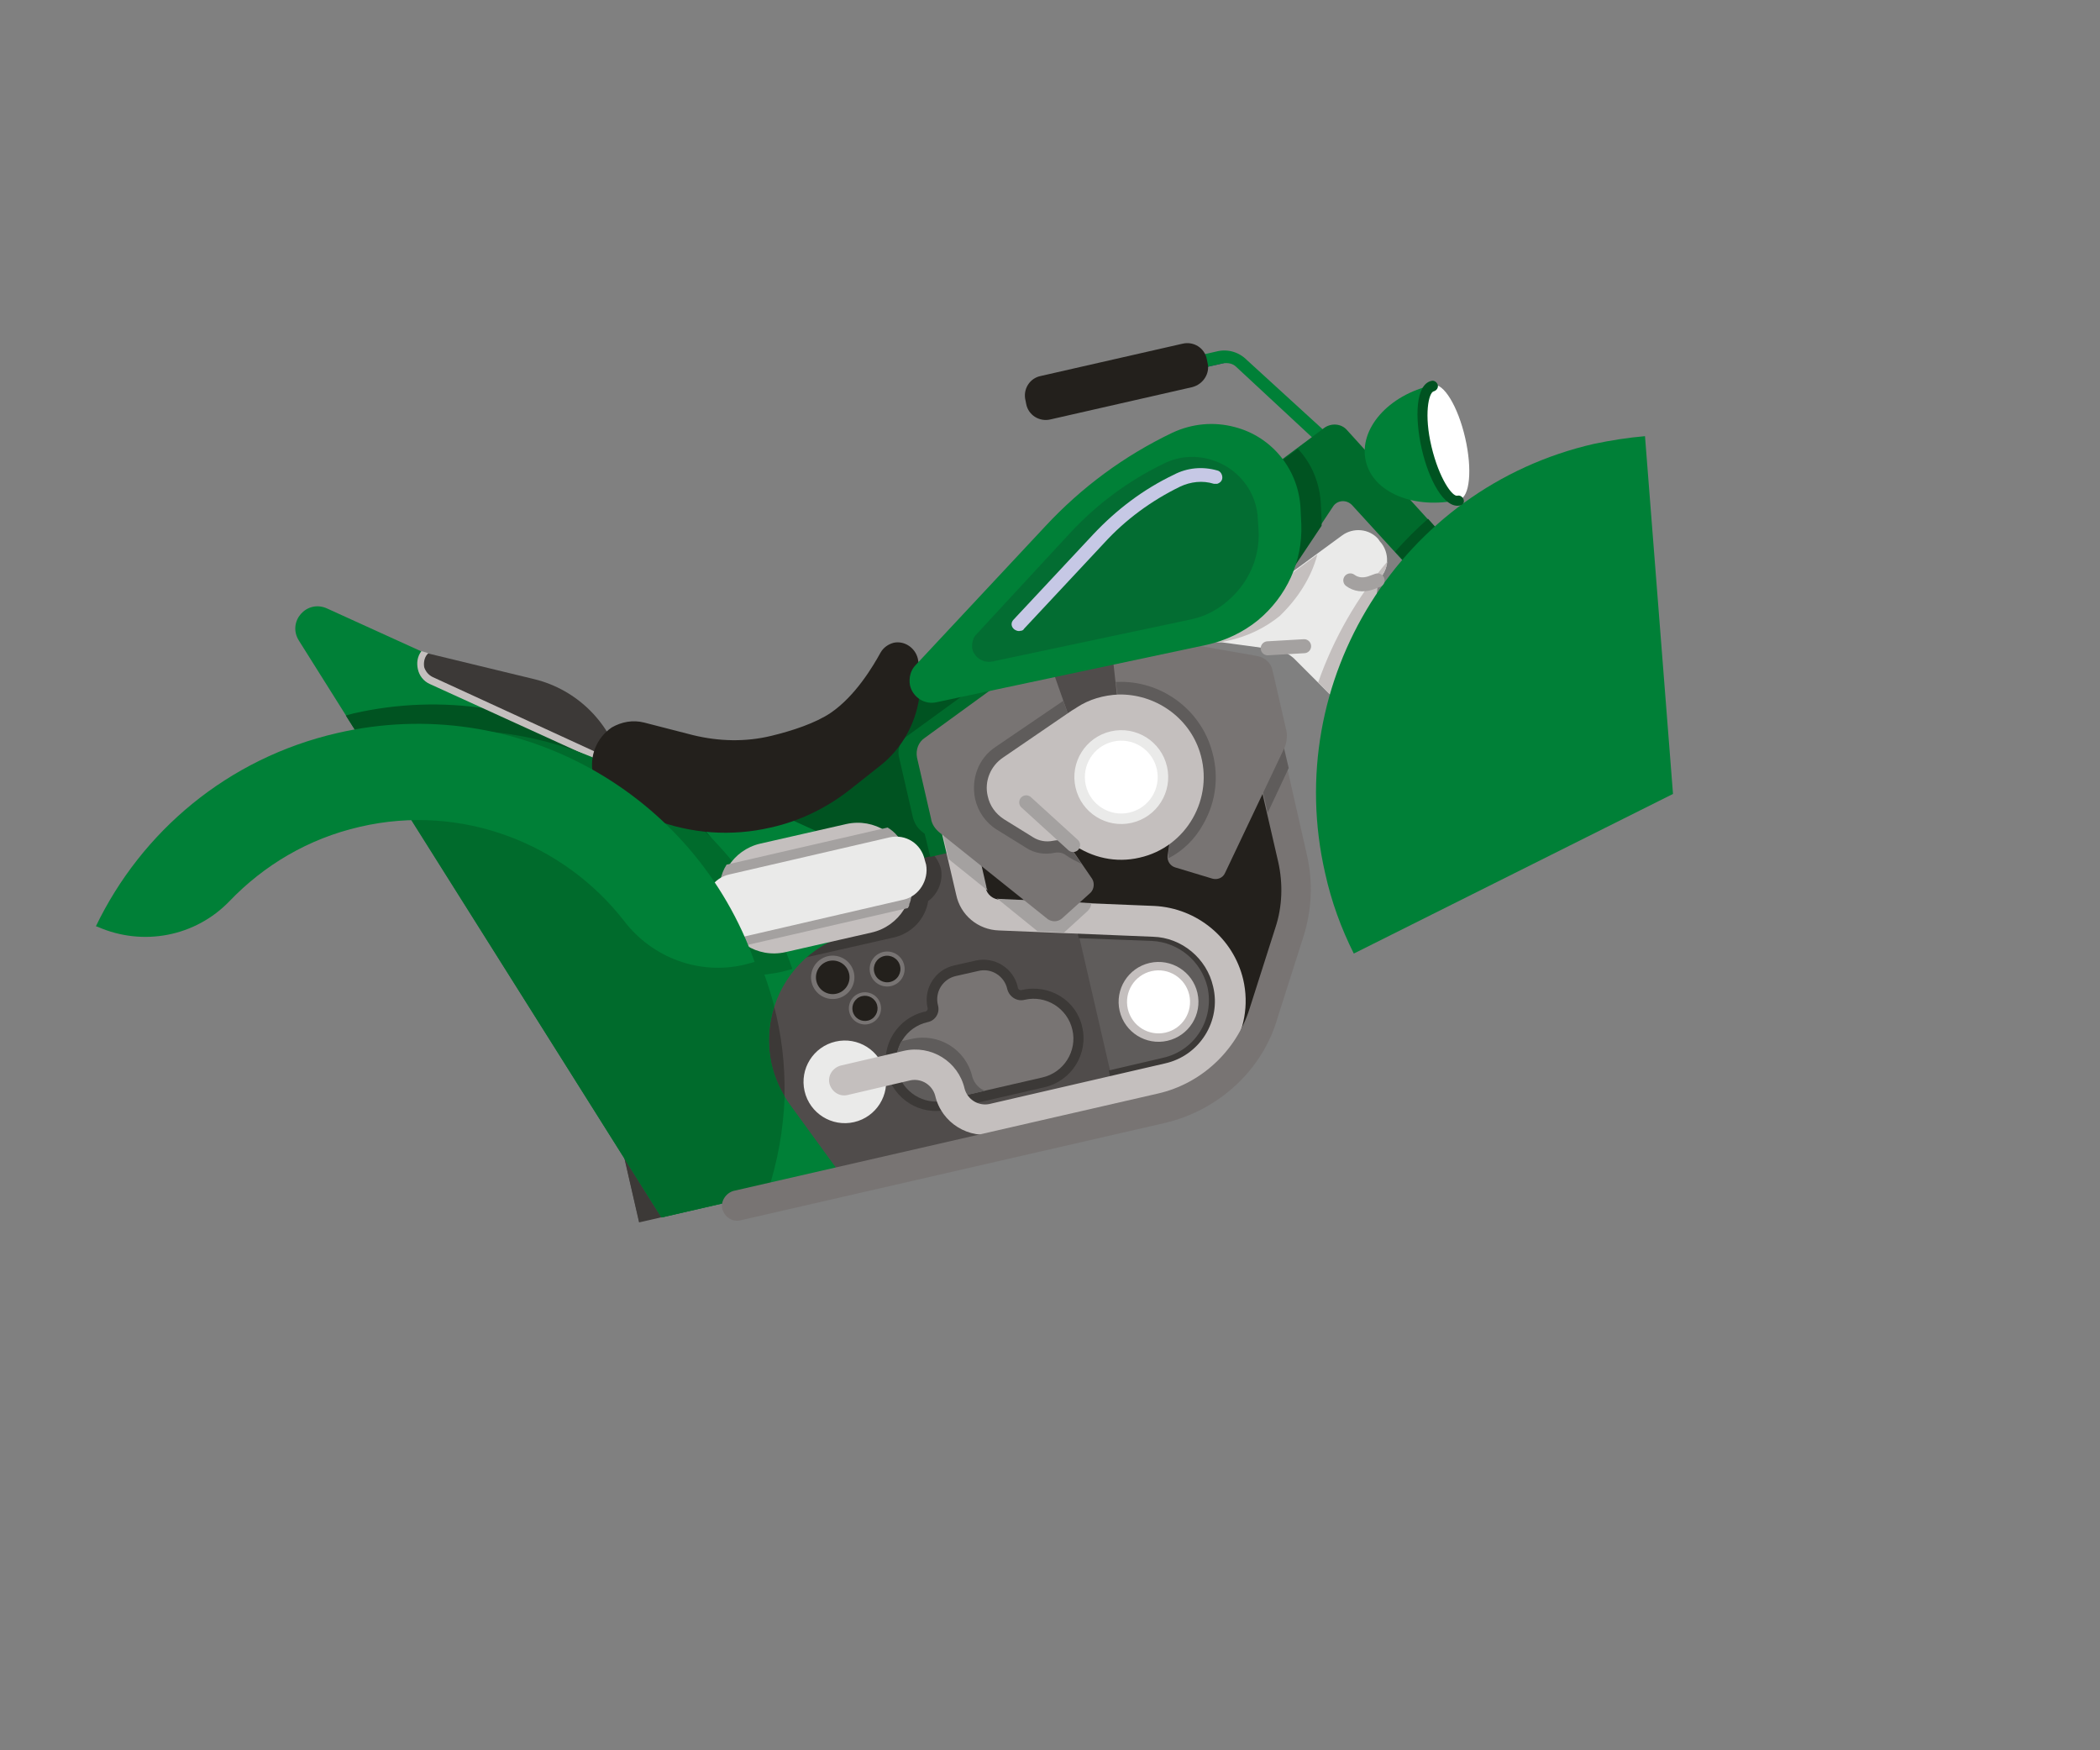 <?xml version="1.0" encoding="utf-8"?>
<!-- Generator: Adobe Illustrator 21.1.0, SVG Export Plug-In . SVG Version: 6.00 Build 0)  -->
<svg version="1.1" id="Layer_1" xmlns="http://www.w3.org/2000/svg" xmlns:xlink="http://www.w3.org/1999/xlink" x="0px" y="0px"
	 viewBox="0 0 300 250" style="enable-background:new 0 0 300 250;" xml:space="preserve">
<rect x="0" y="0" width="300" height="250" fill="#808080" stroke="none"/>
<style type="text/css">
	.st0{fill:#2A2E6E;}
	.st1{fill:#008037;}
	.st2{fill:#006B2C;}
	.st3{fill:#EAEAE9;}
	.st4{fill:#005321;}
	.st5{fill:#C4BFBE;}
	.st6{fill:#504C4B;}
	.st7{fill:#3C3937;}
	.st8{fill:none;stroke:#787473;stroke-miterlimit:10;}
	.st9{fill:#23201C;}
	.st10{fill:#5F5C5B;}
	.st11{fill:#787473;}
	.st12{fill:#A4A1A0;}
	.st13{fill:#FFFFFF;}
	.st14{fill:#036D32;}
	.st15{fill:none;stroke:#A4A1A0;stroke-width:2;stroke-linecap:round;stroke-linejoin:round;stroke-miterlimit:10;}
	.st16{fill:#C6C8E5;}
</style>
<path class="st0" d="M168.1,51.5l0.4,1.8l6.2-1.4c0,0,0,0,0.1,0c0-0.3,0-0.6-0.1-0.9c-0.1-0.3-0.2-0.6-0.3-0.8c-0.2,0-0.4,0-0.5,0.1
	L168.1,51.5z"/>
<g>
	<path class="st1" d="M190.7,65.5l-14.1-13.1c-0.5-0.5-1.2-0.6-1.9-0.5l-6.2,1.4l-0.4-1.8l5.7-1.3c1.6-0.4,3.2,0.1,4.3,1.2L192,64.1
		L190.7,65.5z"/>
</g>
<path class="st2" d="M222.6,94.7l-30.2-33.3c-0.8-0.9-2.2-1-3.2-0.3L174.6,72l7.7,12.6l8.1-12.2c0.6-1,2-1.1,2.8-0.2l24.3,26.6
	L222.6,94.7z"/>
<path class="st3" d="M180.5,84.7l-7.8,6.8l9.6,1.3c0.9,0.1,1.8,0.6,2.5,1.2l5.9,5.9l5.1-1.2l1-15.8v0c1.7-1.4,1.8-4,0.3-5.6
	l-0.2-0.3c-1.3-1.5-3.6-1.7-5.2-0.5L180.5,84.7z"/>
<path class="st4" d="M182.4,84.7l6.4-9.6c0-0.3,0-0.6,0-0.8l-0.1-2.1c-0.1-3.1-1.3-6-3.3-8.1l-10.7,8L182.4,84.7z"/>
<path class="st5" d="M188.2,79.2l-7.6,5.6l-7.8,6.8l1.4,0.2l1.3-0.3c2.7-0.6,5.2-1.8,7.3-3.5C185.3,85.6,187.3,82.6,188.2,79.2z"/>
<path class="st4" d="M208.6,79.2l-4.6-5.1c-1.7,1.5-3.2,3-4.7,4.7l4.7,5.1C205.4,82.3,206.9,80.7,208.6,79.2z"/>
<path class="st5" d="M188.3,97.5l2.4,2.4l4.3-1c0.3-0.7,0.6-1.4,0.9-2.1l0.9-13.9c0.8-0.7,1.3-1.7,1.4-2.7
	C193.9,85.3,190.5,91.2,188.3,97.5z"/>
<path class="st1" d="M235,62.3c-2.4,0.2-4.9,0.6-7.3,1.1c-27.5,6.3-44.7,33.8-38.4,61.3c0.9,4.1,2.3,7.9,4.1,11.5l45.6-22.8
	L235,62.3z"/>
<path class="st6" d="M172.5,155.9l-81.2,18.6l-12.1-52.7l87.3-36.7c0,0,19,29.5,19.8,41.7C187,139.2,172.5,155.9,172.5,155.9z"/>
<path class="st7" d="M130.4,120.5c-1.5-1.8-3.9-2.8-6.4-2.2l-14.1,3.2c-2.5,0.6-4.3,2.5-4.8,4.8c-1.5,1-2.4,2.9-1.9,4.8
	c0.4,1.8,1.9,3.2,3.7,3.5c1.5,2,4.1,3.1,6.7,2.5l14.1-3.2c2.6-0.6,4.5-2.7,4.9-5.2c1.4-1,2.2-2.9,1.8-4.7
	C133.8,122,132.2,120.7,130.4,120.5z"/>
<path class="st7" d="M91.3,174.6l18.3-4.2c2.7-7.9,3.3-16.7,1.3-25.4c-0.5-2-1-3.9-1.7-5.8c0.8-0.1,1.7-0.2,2.5-0.4l1.5-0.4
	c-3.4-9.6-9.4-17.7-17.1-23.6l-16.9,7.1L91.3,174.6z"/>
<polygon class="st4" points="150,118.4 102.4,129.3 98.9,113.6 121.4,108.5 144.1,87.4 146.4,102.7 "/>
<path class="st2" d="M149,118.6l-4.6-6.7l3-4.6l-1-4.5l-1.1-7.1l-2.6-0.1l-13.2,9.6c-0.9,0.6-1.3,1.8-1.1,2.8l2,8.7
	c0.2,0.8,0.6,1.5,1.2,2l0.5,0.4l0.8,3.3L149,118.6z"/>
<path class="st1" d="M46.7,86.9l78.9,35.9l-1,10.2l0,0c-12.3,0.6-19,14.7-11.8,24.7l7.5,10.3l-25.8,5.9L42.7,91.5
	C41,88.8,43.8,85.6,46.7,86.9z"/>
<path class="st4" d="M108.5,135.2l1.5-0.4c-8.4-24.2-34-38.7-59.5-32.9c-0.4,0.1-0.7,0.2-1.1,0.3l7.9,12.5
	c13.3-1.7,26.2,4,34.1,14.2C95.4,134.2,102.1,136.7,108.5,135.2z"/>
<path class="st7" d="M60.6,93.2L60.6,93.2c-1,1.3-0.5,3.3,1,4l27.2,12.4v0c-1.4-6.2-6.3-11.1-12.5-12.6L60.6,93.2z"/>
<line class="st8" x1="60.6" y1="93.2" x2="60.6" y2="93.2"/>
<line class="st8" x1="88.8" y1="109.6" x2="88.8" y2="109.6"/>
<g>
	<path class="st5" d="M88.6,110.1L61.4,97.7c-0.9-0.4-1.5-1.2-1.7-2.1c-0.2-0.9-0.1-1.8,0.5-2.6l1,0.3L61,93.5
		c-0.4,0.5-0.5,1.2-0.4,1.8c0.2,0.6,0.6,1.1,1.2,1.4L89,109.2L88.6,110.1z"/>
</g>
<path class="st2" d="M53.7,105.6c-0.6,0.1-1.2,0.3-1.9,0.5l42.7,67.8l15.1-3.5c1.5-4.4,2.3-9,2.5-13.8c-2.5-4.1-2.8-8.8-1.5-12.9
	c-0.4-1.5-0.9-3.1-1.4-4.5c0.8-0.1,1.7-0.2,2.5-0.4l1.5-0.4C104.8,114.2,79.3,99.7,53.7,105.6z"/>
<path class="st7" d="M146,141.4c-0.3,0.1-0.6-0.1-0.6-0.4c-0.6-2.7-3.3-4.4-6-3.8l-3.1,0.7c-2.7,0.6-4.4,3.3-3.8,6
	c0.1,0.3-0.1,0.6-0.4,0.6c-3.9,0.9-6.3,4.8-5.4,8.6c0.9,3.9,4.8,6.3,8.6,5.4l13.9-3.2c3.9-0.9,6.3-4.8,5.4-8.6
	C153.8,142.9,149.9,140.5,146,141.4z M148.6,152.5l-13.9,3.2c-2.3,0.5-4.5-0.9-5-3.2c-0.5-2.3,0.9-4.5,3.2-5
	c1.9-0.4,3.1-2.3,2.7-4.2c-0.2-1.1,0.4-2.2,1.5-2.4l3.1-0.7c1.1-0.2,2.2,0.4,2.4,1.5c0.4,1.9,2.3,3.1,4.2,2.7c2.3-0.5,4.5,0.9,5,3.2
	C152.3,149.7,150.9,152,148.6,152.5z"/>
<polygon class="st9" points="136.6,117.8 139.4,129.8 143.3,131.3 170.3,132 174.2,137.8 175.6,152 181.5,143.5 185.3,124.6 
	180.5,106.1 "/>
<ellipse transform="matrix(0.975 -0.224 0.224 0.975 -31.502 30.901)" class="st3" cx="120.6" cy="154.5" rx="5.9" ry="5.9"/>
<polygon class="st10" points="153.5,130.9 159.2,155.6 172.2,152.6 176.9,143.3 172.3,134.2 162.4,130.1 "/>
<path class="st7" d="M176.9,143.3l-4.7-9.1l-9.9-4.1l-8.9,0.8l0.7,3.1l10.5,0.4c3.8,0.2,7,2.9,7.9,6.6c1,4.6-1.8,9.1-6.4,10.1
	l-7.7,1.8l0.6,2.7l13-3L176.9,143.3z"/>
<path class="st11" d="M143.9,141.3L143.9,141.3c-0.4-1.9-2.3-3.1-4.2-2.6l-3.1,0.7c-1.9,0.4-3.1,2.3-2.6,4.2l0,0
	c0.3,1.1-0.4,2.2-1.5,2.4l0,0c-3.1,0.7-5,3.8-4.3,6.8v0c0.7,3.1,3.8,5,6.8,4.3l13.9-3.2c3.1-0.7,5-3.8,4.3-6.8l0,0
	c-0.7-3.1-3.8-5-6.8-4.3l0,0C145.3,143.1,144.2,142.4,143.9,141.3z"/>
<path class="st10" d="M135,157.2L135,157.2l-1.2-5.6l-5.6,1.3C128.9,156,132,157.9,135,157.2z"/>
<path class="st10" d="M138.9,153.8c-0.9-3.9-4.8-6.3-8.7-5.4l-1.4,0.3c-0.7,1.2-1,2.7-0.6,4.2c0,0.1,0.1,0.3,0.1,0.4l2.9-0.7
	c1.5-0.4,3.1,0.6,3.5,2.2c0.2,0.8,0.5,1.6,0.9,2.2l5.1-1.2C139.9,155.5,139.2,154.8,138.9,153.8z"/>
<g>
	<path class="st5" d="M167.4,156.1l-25.1,5.8c-3.9,0.9-7.8-1.5-8.7-5.4c-0.4-1.5-1.9-2.5-3.5-2.2l-9,2.1c-1.2,0.3-2.3-0.5-2.6-1.6
		c-0.3-1.2,0.5-2.3,1.6-2.6l9-2.1c3.9-0.9,7.8,1.5,8.7,5.4c0.4,1.5,1.9,2.5,3.5,2.2l25.1-5.8c5-1.1,8.1-6.1,6.9-11
		c-0.9-4-4.5-7-8.6-7.1l-22-0.9c-3-0.1-5.5-2.2-6.1-5.1l-2.8-12c-0.3-1.2,2.1,4.9,3.3,4.6s2.3,0.5,2.6,1.6l1.1,4.8
		c0.2,1,1.1,1.7,2.1,1.7l22,0.9c6.1,0.3,11.3,4.6,12.7,10.5C179.3,147.2,174.7,154.5,167.4,156.1z"/>
</g>
<g>
	<path class="st12" d="M142.4,128.3l5.8,4.7l3.8,0.2l3.4-3.1c0.3-0.3,0.5-0.7,0.5-1.1l-13-0.6C142.7,128.4,142.6,128.4,142.4,128.3z
		"/>
</g>
<path class="st12" d="M141.1,127.2c-0.1-0.2-0.2-0.4-0.2-0.6l-1.1-4.8c-0.3-1.2-1.4-1.9-2.6-1.6c-1.2,0.3-3.6-5.8-3.3-4.6l1.6,7.1
	L141.1,127.2z"/>
<path class="st11" d="M150.5,96.1l2.4,6.8l-6,9.3l9.1,13.3c0.4,0.6,0.3,1.5-0.2,2l-4.1,3.7c-0.6,0.5-1.4,0.5-2,0.1l-15.5-12.4
	c-0.6-0.5-1.1-1.2-1.2-2l-2-8.7c-0.2-1.1,0.2-2.2,1.1-2.8l13.2-9.6L150.5,96.1z"/>
<path class="st9" d="M84.7,110.5L84.7,110.5c0.5,2.2,2.1,4,4.2,4.8l4.4,1.7c5.4,2.1,11.2,2.5,16.8,1.2l0,0c4.1-0.9,8-2.8,11.3-5.4
	l4.3-3.4c4.6-3.6,6.7-9.6,5.4-15.4l0,0c-0.4-1.5-1.9-2.5-3.4-2.2h0c-0.8,0.2-1.5,0.7-1.9,1.4c-1.1,2-3.6,6.2-7.1,8.6
	c-2.2,1.5-5.6,2.6-8.5,3.3c-3.7,0.9-7.5,0.8-11.2-0.1l-7-1.8c-1.6-0.4-3.2-0.1-4.6,0.7h0C85.2,105.4,84.2,108,84.7,110.5z"/>
<g>
	
		<ellipse transform="matrix(0.975 -0.224 0.224 0.975 -27.815 40.629)" class="st5" cx="165.4" cy="143.1" rx="5.7" ry="5.7"/>
	
		<ellipse transform="matrix(0.975 -0.224 0.224 0.975 -27.815 40.629)" class="st13" cx="165.4" cy="143.1" rx="4.5" ry="4.5"/>
</g>
<path class="st5" d="M124.5,133.2l-12.3,2.8c-4,0.9-7.9-1.6-8.8-5.5l-0.3-1.2c-0.9-4,1.6-7.9,5.5-8.8l12.3-2.8
	c4-0.9,7.9,1.6,8.8,5.5l0.3,1.2C131,128.3,128.5,132.3,124.5,133.2z"/>
<path class="st12" d="M129.4,121.6c0-0.1-0.1-0.2-0.1-0.3c0-0.1-0.1-0.2-0.1-0.3c-0.1-0.1-0.1-0.3-0.2-0.4c0,0,0-0.1-0.1-0.1
	c-0.1-0.2-0.2-0.3-0.3-0.5c0,0,0,0,0-0.1c-0.1-0.2-0.2-0.3-0.4-0.5c0,0,0,0,0,0c-0.4-0.5-0.9-0.9-1.4-1.2l-23,5.3
	c-0.9,1.4-1.2,3.1-0.8,4.8l0.7,3c0.4,1.6,1.3,2.9,2.5,3.8l23.5-5.4l0,0c0.1-0.2,0.2-0.3,0.2-0.5c0,0,0,0,0-0.1
	c0.1-0.1,0.1-0.3,0.2-0.5c0,0,0-0.1,0-0.1c0-0.1,0.1-0.3,0.1-0.4c0-0.1,0-0.1,0-0.2c0-0.1,0.1-0.3,0.1-0.4c0-0.1,0-0.1,0-0.2
	c0-0.1,0-0.2,0-0.4c0-0.1,0-0.2,0-0.3c0-0.1,0-0.2,0-0.3c0-0.1,0-0.2,0-0.4c0-0.1,0-0.2,0-0.2c0-0.2-0.1-0.4-0.1-0.6l-0.7-3
	C129.5,122,129.5,121.8,129.4,121.6z"/>
<path class="st3" d="M129.1,128.5l-22.9,5.3c-2.3,0.5-4.5-0.9-5-3.2l-0.2-0.7c-0.5-2.3,0.9-4.5,3.2-5l22.9-5.3
	c2.3-0.5,4.5,0.9,5,3.2l0.2,0.7C132.7,125.7,131.3,128,129.1,128.5z"/>
<g>
	<path class="st1" d="M208.4,71.4c-6.3,1.4-12.3-1-13.3-5.6c-1-4.5,3.2-9.4,9.6-10.8L208.4,71.4z"/>
	<ellipse transform="matrix(0.975 -0.224 0.224 0.975 -8.911 47.814)" class="st13" cx="206.5" cy="63.2" rx="2.8" ry="8.4"/>
	<g>
		<path class="st4" d="M208.6,72.2c-2.3,0.5-4.5-3.7-5.5-8.1s-0.9-9.2,1.4-9.7c0.4-0.1,0.8,0.2,0.9,0.6s-0.2,0.8-0.6,0.9
			c-0.7,0.2-1.4,3.3-0.3,7.9s3,7.2,3.7,7c0.4-0.1,0.8,0.2,0.9,0.6S209,72.1,208.6,72.2z"/>
	</g>
</g>
<g>
	<path class="st11" d="M166.4,160.4l-60.6,13.9c-1.2,0.3-2.3-0.5-2.6-1.6s0.5-2.3,1.6-2.6l60.6-13.9c6.2-1.4,11.2-6.1,13.1-12.1
		l3.7-11.6c1-3,1.1-6.3,0.4-9.4l-3-13c-0.3-1.2,0.5-2.3,1.6-2.6c1.2-0.3,0.6-7.3,0.8-6.1l4.7,20.7c0.9,3.9,0.7,7.9-0.5,11.7
		l-3.7,11.6C180.4,152.8,174.1,158.6,166.4,160.4z"/>
</g>
<path class="st10" d="M182.1,101.2c-0.3-1.2,0.3,5.8-0.8,6.1c-1.2,0.3-1.9,1.4-1.6,2.6l1.4,6.2l3-6.4L182.1,101.2z"/>
<path class="st11" d="M158.9,93.3l0.8,7.2l9.5,5.7l-2.4,16c-0.1,0.8,0.4,1.5,1.1,1.7l5.3,1.6c0.7,0.2,1.5-0.1,1.8-0.8l8.5-17.9
	c0.3-0.7,0.4-1.5,0.3-2.3l-2-8.7c-0.2-1.1-1.1-1.9-2.2-2.1l-16-2.8L158.9,93.3z"/>
<path class="st11" d="M168.8,116c-1.4,2.4-3.8,4.2-6.5,4.8c-2.8,0.6-5.7,0.1-8.1-1.6c-1.2-0.9-2.8-1.2-4.3-0.8c-0.5,0.1-1,0-1.5-0.3
	l-4.2-2.6c-0.8-0.5-1.3-1.3-1.5-2.2c-0.3-1.4,0.2-2.9,1.5-3.7l9.8-6.7c0,0,0,0,0.1,0c0.1-0.1,0.2-0.2,0.3-0.2l0.3-0.2
	c0,0,0.1,0,0.1,0c1.5-0.9,3.2-1.5,5-1.5c4.5-0.1,8.5,2.8,9.9,7C170.6,110.7,170.3,113.5,168.8,116z"/>
<path class="st10" d="M151,118.3c-0.4,0-0.7,0.1-1.1,0.1c-0.5,0.1-1,0-1.5-0.3l-4.2-2.6c-0.8-0.5-1.3-1.3-1.5-2.2
	c-0.3-1.4,0.2-2.9,1.5-3.7l7.7-5.2l1-1.5l-1-2.8l-9.7,6.6c-2.4,1.6-3.5,4.5-2.9,7.4c0.4,1.8,1.5,3.4,3.1,4.4l4.2,2.6
	c1.2,0.8,2.7,1,4.1,0.7c0.5-0.1,1.1,0,1.5,0.3c0.7,0.5,1.5,0.9,2.3,1.3L151,118.3z"/>
<path class="st10" d="M171.9,117.7c1.9-3.3,2.3-7.2,1.1-10.9c-1.8-5.7-7.3-9.6-13.3-9.4c-0.1,0-0.2,0-0.3,0l0.4,3l0.8,0.5
	c3.5,0.2,6.6,2.1,8.3,5l0.4,0.2l-0.1,0.4c0.2,0.4,0.4,0.9,0.5,1.3c0.9,2.7,0.6,5.6-0.8,8.1c-0.4,0.7-0.8,1.3-1.4,1.8l-0.6,4.3
	c0,0.2,0,0.4,0,0.6C168.9,121.6,170.7,119.9,171.9,117.7z"/>
<g>
	<path class="st5" d="M159.8,99.2c-2.2,0.1-4.2,0.7-5.9,1.8l0,0l-0.3,0.2c-0.2,0.1-0.3,0.2-0.5,0.3l-9.8,6.7
		c-1.8,1.2-2.7,3.4-2.2,5.5l0,0c0.3,1.4,1.1,2.5,2.3,3.3l4.2,2.6c0.8,0.5,1.8,0.7,2.8,0.5h0c1-0.2,2.1-0.1,2.9,0.5
		c2.7,1.9,6.1,2.7,9.5,1.9c6.7-1.5,10.7-8.5,8.6-15.1C169.8,102.4,165,99.1,159.8,99.2z"/>
	<ellipse transform="matrix(0.975 -0.224 0.224 0.975 -20.778 38.633)" class="st3" cx="160.1" cy="111" rx="6.7" ry="6.7"/>
	<ellipse transform="matrix(0.975 -0.224 0.224 0.975 -20.778 38.633)" class="st13" cx="160.1" cy="111" rx="5.2" ry="5.2"/>
</g>
<path class="st1" d="M130,97.9L130,97.9c0.4,1.7,2.1,2.8,3.8,2.4l38.6-8.2c2.7-0.6,5.2-1.8,7.3-3.5l0,0c4.1-3.4,6.4-8.4,6.2-13.7
	l-0.1-2.1c-0.2-5.6-4-10.4-9.4-11.8l0,0c-3-0.8-6.1-0.5-8.9,0.8l0,0c-6.9,3.3-13,7.8-18.2,13.4L130.8,95
	C130.1,95.7,129.8,96.8,130,97.9z"/>
<path class="st14" d="M138.9,92.7L138.9,92.7c0.3,1.2,1.5,2,2.8,1.8l28.3-6c2-0.4,3.8-1.3,5.3-2.6v0c3-2.5,4.7-6.2,4.5-10.1
	l-0.1-1.5c-0.1-4.1-2.9-7.6-6.9-8.7h0c-2.2-0.6-4.5-0.4-6.5,0.6l0,0c-5,2.4-9.6,5.8-13.4,9.9l-13.5,14.6
	C139,91.1,138.8,91.9,138.9,92.7z"/>
<line class="st15" x1="146.6" y1="114.6" x2="153.3" y2="120.7"/>
<g>
	
		<ellipse transform="matrix(0.899 -0.437 0.437 0.899 -47.782 69.309)" class="st11" cx="126.8" cy="138.5" rx="2.5" ry="2.5"/>
	
		<ellipse transform="matrix(0.899 -0.437 0.437 0.899 -47.782 69.309)" class="st9" cx="126.8" cy="138.5" rx="1.9" ry="1.9"/>
</g>
<line class="st15" x1="186.3" y1="92.3" x2="181.1" y2="92.6"/>
<path class="st15" d="M192.9,82.9L192.9,82.9c0.8,0.6,1.8,0.7,2.8,0.4l1.1-0.4"/>
<path class="st16" d="M173.9,67.2c-2.1-0.6-4.3-0.4-6.2,0.6c0,0,0,0,0,0c-4.4,2.1-8.2,5-11.5,8.5l-11.4,12.2c-0.4,0.4-0.4,1,0.1,1.4
	c0.3,0.2,0.6,0.3,0.9,0.2c0.2,0,0.4-0.1,0.5-0.3l11.4-12.2c3.1-3.4,6.8-6.1,10.9-8.1l0,0c1.5-0.7,3.2-0.9,4.8-0.4c0.2,0,0.3,0,0.5,0
	c0.3-0.1,0.6-0.3,0.7-0.7C174.7,67.9,174.4,67.3,173.9,67.2z"/>
<g>
	<path class="st1" d="M48.2,104.7c-15.7,3.6-28,14.1-34.5,27.6l0.3,0.1c6.4,2.8,13.9,1.4,18.8-3.7c4.9-5.1,11.2-8.9,18.6-10.6
		c14.6-3.4,29.2,2.4,37.8,13.5c4,5.2,10.7,7.7,17.1,6.2l1.5-0.4C99.3,113.3,73.8,98.8,48.2,104.7z"/>
</g>
<g>
	<ellipse transform="matrix(0.899 -0.437 0.437 0.899 -49.068 66.009)" class="st11" cx="119" cy="139.7" rx="3.1" ry="3.1"/>
	<ellipse transform="matrix(0.899 -0.437 0.437 0.899 -49.068 66.009)" class="st9" cx="119" cy="139.7" rx="2.4" ry="2.4"/>
</g>
<g>
	
		<ellipse transform="matrix(0.899 -0.437 0.437 0.899 -50.523 68.497)" class="st11" cx="123.6" cy="144.1" rx="2.3" ry="2.3"/>
	
		<ellipse transform="matrix(0.899 -0.437 0.437 0.899 -50.523 68.497)" class="st9" cx="123.6" cy="144.1" rx="1.8" ry="1.8"/>
</g>
<path class="st9" d="M170.3,55.3l-20.2,4.6c-1.6,0.4-3.2-0.6-3.5-2.2l-0.1-0.5c-0.4-1.6,0.6-3.2,2.2-3.5l20.2-4.6
	c1.6-0.4,3.2,0.6,3.5,2.2l0.1,0.5C172.9,53.3,171.9,54.9,170.3,55.3z"/>
</svg>
